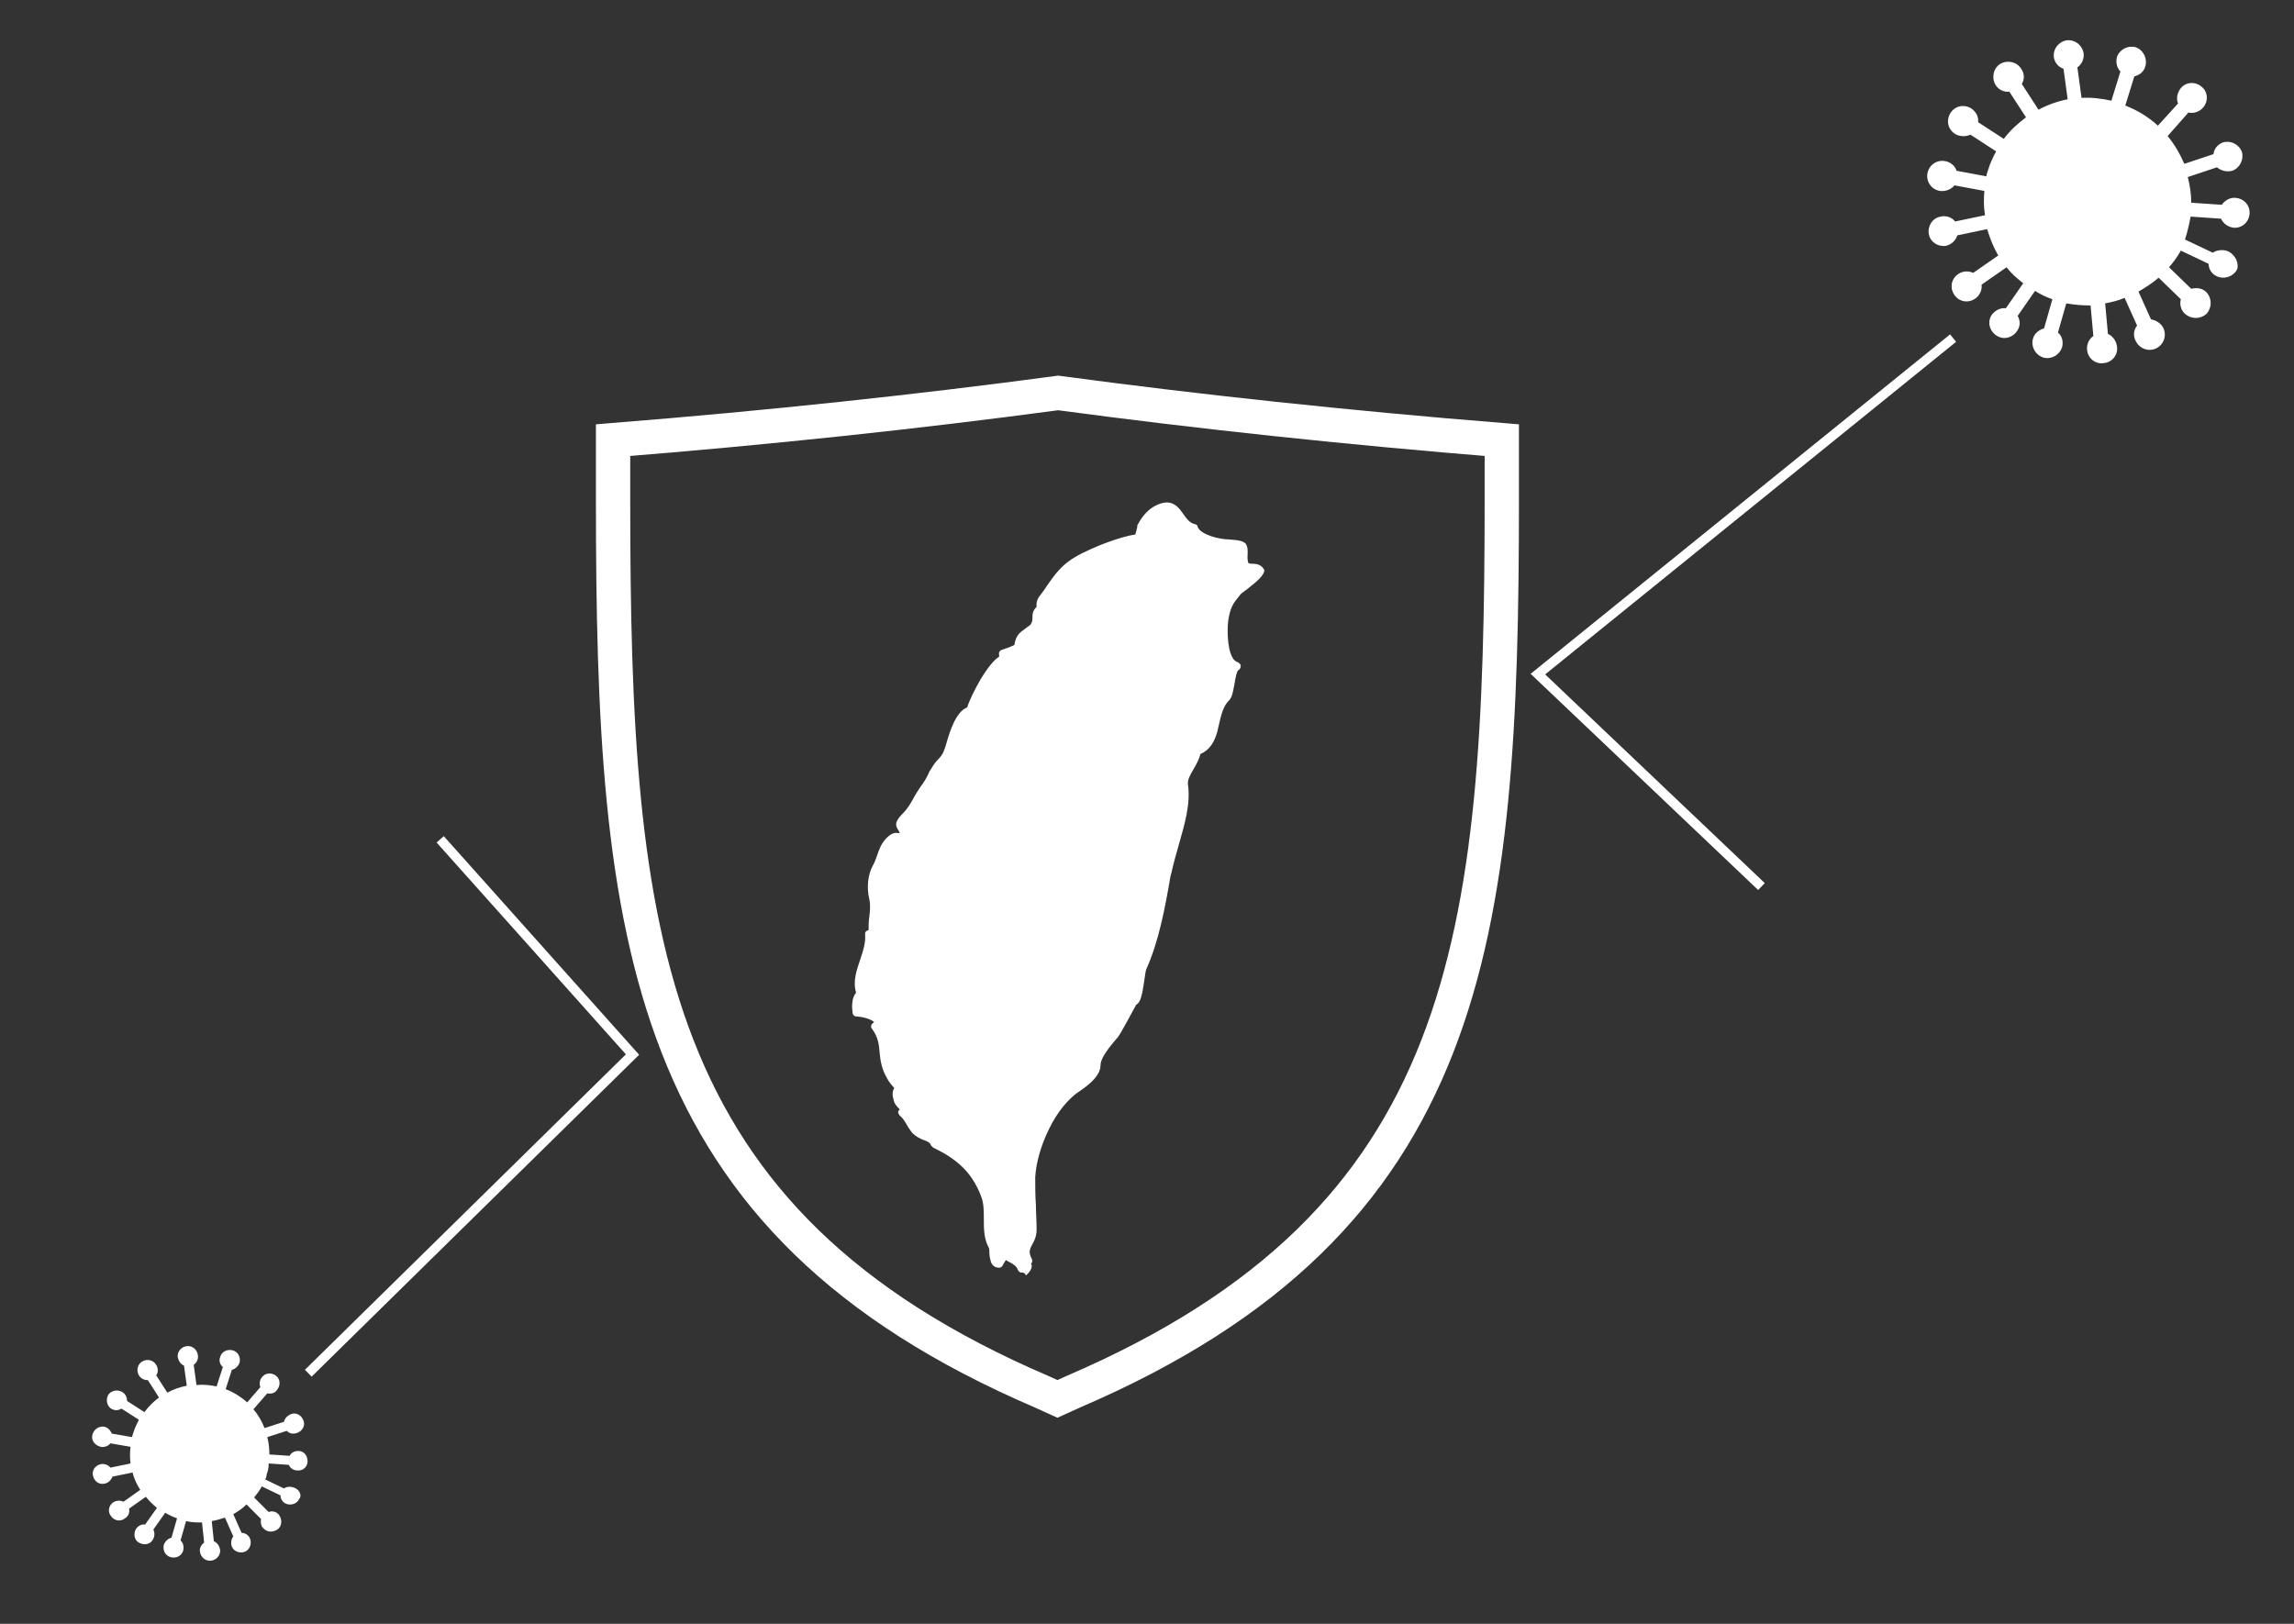 <?xml version="1.0" encoding="utf-8"?>
<!-- Generator: Adobe Illustrator 22.1.0, SVG Export Plug-In . SVG Version: 6.00 Build 0)  -->
<svg version="1.1" id="圖層_1" xmlns="http://www.w3.org/2000/svg" xmlns:xlink="http://www.w3.org/1999/xlink" x="0px" y="0px"
	 viewBox="0 0 330.4 233.9" style="enable-background:new 0 0 330.4 233.9;" xml:space="preserve">
<rect x="0" y="0" width="330.4" height="233.9" fill="#333333" stroke="none"/>
<style type="text/css">
	.st0{fill:#FFFFFF;}
	.st1{fill:none;stroke:#FFFFFF;stroke-width:4.942;stroke-miterlimit:10;}
	.st2{fill:none;stroke:#FFFFFF;stroke-width:1.381;stroke-miterlimit:10;}
</style>
<g>
	<g>
		<g>
			<g>
				<path class="st0" d="M147.2,183.3c-0.1,0-0.1,0-0.2,0c-0.2-0.1-0.3-0.2-0.4-0.4c-0.2-0.5-0.6-0.8-1.2-1.1
					c-0.2-0.1-0.4-0.2-0.5-0.3c-0.2,0.2-0.3,0.5-0.5,0.8c-0.1,0.2-0.3,0.3-0.5,0.3c0,0,0,0,0,0c-0.6,0-1-0.3-1.2-0.9
					c-0.1-0.4-0.2-0.8-0.2-1.2c0-0.3,0-0.7-0.1-0.8c-0.7-1.3-0.7-2.7-0.7-4.1c0-1.2,0-2.3-0.4-3.3c-1.4-3.7-3.8-5.5-6.9-7
					c-0.1-0.1-0.2-0.2-0.3-0.3c-0.1-0.4-0.5-0.6-1.1-0.8c-0.5-0.2-1.1-0.5-1.6-1c-0.3-0.4-0.6-0.8-0.8-1.2c-0.3-0.5-0.6-1-1-1.3
					c-0.1-0.1-0.1-0.2-0.2-0.3c-0.1-0.2,0-0.5,0.2-0.6c-0.4-0.4-0.8-0.8-0.9-1.4c-0.2-0.6-0.2-1.2,0.1-1.7c-0.4-0.4-0.8-0.9-1.1-1.5
					c-0.7-1.2-0.9-2.4-1-3.5c-0.1-1.2-0.2-2.3-1.1-3.5c-0.2-0.2-0.2-0.6,0.1-0.8c0.1-0.1,0.1-0.1,0.2-0.2c-0.5-0.4-1.4-0.7-2.6-0.8
					c-0.3,0-0.5-0.3-0.5-0.5c-0.1-0.7-0.2-2.1,0.5-2.9c-0.5-1.7,0.1-3.3,0.6-4.8c0.4-1.2,0.8-2.4,0.7-3.6c0-0.2,0-0.3,0.1-0.4
					c0.1-0.1,0.2-0.2,0.4-0.2c0,0,0,0,0,0c0-0.6,0-1.3,0.1-1.9c0.1-0.9,0.2-1.7,0-2.6c-0.4-1.7-0.2-3.5,0.5-4.8
					c0.3-0.5,0.4-0.9,0.6-1.4c0.3-0.9,0.6-1.8,1.4-2.6c0.7-0.7,1.2-0.8,1.7-0.7c0.1,0,0.1,0,0.2,0c-0.1-0.1-0.1-0.3-0.2-0.4
					c-0.2-0.3-0.4-0.6-0.3-1.1c0.1-0.4,0.4-0.8,1-1.4c0.6-0.6,1-1.3,1.4-2c0.3-0.6,0.7-1.2,1.1-1.8c0.6-0.8,0.8-1.2,1.1-1.8
					c0.1-0.3,0.3-0.6,0.5-0.9c0.3-0.5,0.6-0.9,0.9-1.2c0.4-0.4,0.7-0.8,0.9-1.4c0.1-0.2,0.2-0.6,0.3-0.9c0.5-1.8,1.4-4.6,3-5.2
					c0.3-1,1.1-2.6,1.9-4c1.1-1.8,2-2.9,2.7-3.3c0-0.1,0-0.2,0-0.3c-0.1-0.3,0.1-0.6,0.4-0.7c0.6-0.2,1.2-0.4,1.8-0.7
					c0.2-1.4,0.8-1.8,1.5-2.3c0.3-0.2,0.5-0.4,0.8-0.6c0.3-0.4,0.3-0.7,0.3-1c0-0.5,0-1,0.6-1.6c-0.1-0.9,0.3-1.4,0.7-1.9
					c0.1-0.1,0.2-0.3,0.3-0.4c2.2-3.3,3.2-4.4,6.8-6c0.4-0.2,4.1-1.8,6.4-2.1c0.1-0.3,0.2-0.6,0.3-1.1c0,0,0-0.1,0-0.1
					c0-0.1,0-0.2,0.1-0.3l0,0c0,0,0,0,0,0c0.7-1.3,1.5-2.1,2.4-2.6c2.4-1.3,3.4,0.1,4.1,1.1c0.5,0.7,0.9,1.3,1.7,1.5
					c0.2,0,0.4,0.2,0.4,0.4c0.4,1.1,3.1,1.8,4.5,1.8c1.4,0.1,2,0.2,2.4,0.6c0.3,0.4,0.3,0.9,0.3,1.3c0,0.4-0.1,0.9,0.1,1.5
					c0.2,0.1,0.4,0.1,0.6,0.1c0.5,0,1.1,0.1,1.5,0.6c0.1,0.1,0.2,0.3,0.2,0.4c-0.1,0.7-1,1.5-2.4,2.6c-0.5,0.4-1,0.7-1.1,0.9
					c-1,1.2-1.3,1.7-1.6,3.1c-0.3,1.3-0.3,4.5,0.5,5.9c0.2,0.4,0.5,0.6,0.8,0.7c0.2,0.1,0.4,0.3,0.4,0.5c0,0.2-0.1,0.5-0.3,0.6
					c-0.3,0.1-0.5,1.4-0.6,2c-0.2,1-0.3,1.9-0.8,2.4c-0.8,0.8-1.1,2-1.4,3.3c-0.1,0.4-0.2,0.9-0.3,1.3c-0.4,1.3-1,2.5-2.4,3.1
					c-0.2,0.8-0.6,1.5-1,2.2c-0.5,0.8-0.9,1.6-0.8,2.2c0.4,2.8-0.5,5.8-1.3,8.6c-0.4,1.4-0.8,2.8-1.1,4.2l-0.1,0.3
					c-0.8,4.7-1.7,9.5-3.5,13.5c-0.1,0.2-0.2,1-0.3,1.7c-0.3,2-0.5,3-1.1,3.4c0,0-0.1,0-0.1,0.1c-0.6,1.1-2.2,4.1-2.6,4.6l-0.1,0.1
					c-1,1.2-2.4,2.8-2.4,4c0,1.8-2.8,3.5-2.9,3.6c-1.6,1-3.3,3-4.5,5.5c-1.2,2.4-1.9,5-2,7c0,1.3,0,2.7,0.1,4c0,1.1,0.1,2.3,0.1,3.5
					c0,0.9-0.3,1.6-0.6,2.1c-0.4,0.7-0.6,1.2-0.1,2.1c0.1,0.2,0.1,0.4,0,0.6c0,0-0.1,0.1-0.1,0.1c0,0.1,0.1,0.2,0.1,0.3
					c0,0.5-0.3,0.9-0.8,1.4C147.5,183.3,147.4,183.3,147.2,183.3z"/>
			</g>
		</g>
		<g>
			<path class="st1" d="M152.4,56.6c-20.1,2.7-41.6,5-64.1,6.8v8.5c0,63.5,4.2,103.9,61.8,128.6l2.2,1l2.2-1
				c57.6-24.7,61.8-65.1,61.8-128.6v-8.5C194,61.6,172.5,59.3,152.4,56.6z"/>
		</g>
	</g>
	<path class="st0" d="M42.4,214.3c-0.5-0.2-1.1-0.2-1.5,0.1l-2.7-1.3c0.1-0.2,0.2-0.4,0.2-0.7c0.2-0.5,0.3-1,0.3-1.6l2.9,0.2
		c0.2,0.5,0.7,0.8,1.2,0.8c0.8,0.1,1.5-0.5,1.5-1.3s-0.5-1.5-1.3-1.5c-0.6,0-1,0.2-1.3,0.7l-2.9-0.2c0-0.9-0.1-1.7-0.3-2.5l2.8-0.9
		c0.4,0.4,0.9,0.5,1.5,0.3c0.8-0.3,1.2-1.1,0.9-1.8c-0.3-0.8-1.1-1.2-1.8-0.9c-0.5,0.2-0.9,0.6-1,1.1l-2.8,0.9
		c-0.4-1-0.9-1.9-1.6-2.7l2-2.3c0.5,0.1,1.1,0,1.4-0.5c0.5-0.6,0.5-1.5-0.1-2c-0.6-0.5-1.5-0.5-2,0.1c-0.4,0.4-0.5,1-0.3,1.5
		l-1.9,2.2c-0.9-0.8-2-1.5-3.1-1.9l0.9-2.8c0.5-0.1,0.9-0.5,1.1-1c0.2-0.8-0.2-1.6-1-1.8c-0.8-0.2-1.6,0.2-1.8,1
		c-0.2,0.5,0,1.1,0.4,1.4l-0.9,2.8c-1-0.2-1.9-0.3-2.9-0.2l-0.4-2.9c0.4-0.3,0.7-0.8,0.6-1.4c-0.1-0.8-0.8-1.4-1.6-1.3
		c-0.8,0.1-1.4,0.8-1.3,1.6c0.1,0.5,0.4,1,0.9,1.2l0.4,2.9c-1,0.2-1.9,0.5-2.8,1l-1.6-2.5c0.3-0.4,0.3-1,0-1.5
		c-0.4-0.7-1.3-0.9-2-0.5c-0.7,0.4-0.9,1.3-0.5,2c0.3,0.5,0.8,0.7,1.3,0.7l1.6,2.5c-0.8,0.6-1.5,1.3-2.1,2.1l-2.5-1.6
		c0-0.5-0.2-1-0.7-1.3c-0.7-0.4-1.6-0.2-2,0.4c-0.4,0.7-0.2,1.6,0.4,2c0.5,0.3,1,0.3,1.5,0l2.5,1.6c-0.3,0.6-0.6,1.2-0.8,1.9
		c-0.1,0.2-0.1,0.4-0.2,0.6l-2.9-0.5c-0.2-0.5-0.6-0.9-1.1-1c-0.8-0.1-1.5,0.4-1.7,1.2s0.4,1.5,1.2,1.7c0.5,0.1,1.1-0.1,1.4-0.5
		l2.9,0.5c-0.1,0.8-0.1,1.6,0,2.4l-2.9,0.6c-0.3-0.4-0.9-0.6-1.4-0.5c-0.8,0.2-1.3,0.9-1.1,1.7s0.9,1.3,1.7,1.1
		c0.5-0.1,0.9-0.5,1.1-1l2.9-0.6c0.2,0.9,0.6,1.7,1.1,2.5l-2.4,1.7c-0.5-0.2-1-0.2-1.5,0.1c-0.7,0.5-0.8,1.4-0.3,2
		c0.5,0.7,1.4,0.8,2,0.3c0.5-0.3,0.7-0.8,0.6-1.4l2.4-1.7c0.5,0.6,1,1.1,1.6,1.6l-1.7,2.4c-0.5-0.1-1,0.2-1.3,0.6
		c-0.4,0.7-0.3,1.6,0.4,2c0.7,0.4,1.6,0.3,2-0.4c0.3-0.5,0.3-1,0.1-1.5l1.7-2.4c0.5,0.3,1.1,0.6,1.7,0.8l-0.8,2.8
		c-0.5,0.1-0.9,0.5-1.1,1c-0.2,0.8,0.2,1.6,1,1.8c0.8,0.2,1.6-0.2,1.8-1c0.1-0.5,0-1.1-0.4-1.4l0.8-2.8c0.8,0.2,1.6,0.2,2.3,0.2
		l0.3,2.9c-0.4,0.3-0.7,0.8-0.6,1.3c0.1,0.8,0.8,1.4,1.6,1.3s1.4-0.8,1.3-1.6c-0.1-0.5-0.4-1-0.9-1.2l-0.3-2.9
		c0.6-0.1,1.3-0.3,1.9-0.5l1.2,2.7c-0.3,0.4-0.4,1-0.2,1.5c0.3,0.7,1.2,1,1.9,0.7c0.7-0.3,1-1.2,0.7-1.9c-0.2-0.5-0.7-0.8-1.2-0.8
		l-1.2-2.7c0.7-0.4,1.3-0.8,1.9-1.4l2.1,2.1c-0.1,0.5,0,1.1,0.4,1.4c0.6,0.6,1.5,0.5,2.1,0c0.6-0.6,0.5-1.5,0-2.1
		c-0.4-0.4-1-0.5-1.4-0.3l-2.1-2.1c0.4-0.5,0.8-1,1.1-1.6l2.7,1.3c0,0.5,0.3,1,0.8,1.2c0.7,0.3,1.6,0,1.9-0.7
		C43.5,215.5,43.2,214.6,42.4,214.3z"/>
	<path class="st0" d="M320.9,36.2c-0.7-0.3-1.6-0.2-2.2,0.2l-4-1.9c0.1-0.3,0.2-0.7,0.3-1c0.2-0.8,0.4-1.6,0.5-2.3l4.4,0.3
		c0.3,0.7,1,1.2,1.8,1.3c1.2,0.1,2.2-0.8,2.3-2c0.1-1.2-0.8-2.2-2-2.3c-0.8-0.1-1.6,0.4-2,1l-4.4-0.3c0-1.3-0.2-2.5-0.5-3.7l4.2-1.4
		c0.6,0.5,1.4,0.7,2.2,0.5c1.1-0.4,1.7-1.6,1.4-2.7c-0.4-1.1-1.6-1.7-2.7-1.4c-0.8,0.3-1.3,0.9-1.4,1.7l-4.2,1.4
		c-0.6-1.4-1.4-2.8-2.4-4l3-3.4c0.7,0.2,1.6-0.1,2.1-0.7c0.8-0.9,0.7-2.3-0.2-3c-0.9-0.8-2.3-0.7-3,0.2c-0.5,0.6-0.7,1.5-0.4,2.2
		l-2.9,3.2c-1.3-1.2-2.9-2.2-4.7-2.9l1.3-4.2c0.8-0.2,1.4-0.7,1.6-1.5c0.3-1.1-0.3-2.3-1.4-2.7c-1.1-0.3-2.3,0.3-2.7,1.4
		c-0.2,0.8,0,1.6,0.5,2.1l-1.3,4.2c-1.4-0.3-2.9-0.5-4.3-0.4l-0.6-4.4c0.6-0.4,1-1.2,0.9-2c-0.2-1.2-1.2-2-2.4-1.9
		c-1.2,0.2-2,1.2-1.9,2.4c0.1,0.8,0.7,1.5,1.4,1.7l0.6,4.4c-1.5,0.3-2.9,0.8-4.2,1.5l-2.4-3.7c0.4-0.7,0.4-1.5-0.1-2.2
		c-0.6-1-2-1.3-3-0.7c-1,0.6-1.3,2-0.7,3c0.4,0.7,1.2,1.1,2,1l2.4,3.7c-1.2,0.9-2.3,1.9-3.2,3.1l-3.7-2.4c0.1-0.8-0.3-1.5-1-2
		c-1-0.6-2.3-0.4-3,0.7c-0.6,1-0.4,2.3,0.7,3c0.7,0.4,1.5,0.4,2.2,0.1l3.7,2.4c-0.5,0.9-0.9,1.8-1.2,2.8c-0.1,0.3-0.2,0.5-0.2,0.8
		l-4.3-0.8c-0.2-0.7-0.9-1.3-1.7-1.4c-1.2-0.2-2.3,0.6-2.5,1.8s0.6,2.3,1.8,2.5c0.8,0.1,1.6-0.2,2.1-0.8l4.3,0.8
		c-0.1,1.2-0.1,2.4,0.1,3.5l-4.3,0.9c-0.5-0.6-1.3-0.9-2.1-0.7c-1.2,0.2-1.9,1.4-1.7,2.5c0.2,1.2,1.4,1.9,2.5,1.7
		c0.8-0.2,1.4-0.8,1.6-1.5l4.3-0.9c0.4,1.3,0.9,2.6,1.6,3.8l-3.6,2.5c-0.7-0.3-1.5-0.3-2.2,0.2c-1,0.7-1.2,2-0.5,3s2,1.2,3,0.5
		c0.7-0.5,1-1.3,0.9-2l3.6-2.5c0.7,0.9,1.5,1.6,2.4,2.3l-2.5,3.6c-0.8-0.1-1.5,0.3-2,0.9c-0.7,1-0.4,2.3,0.6,3c1,0.7,2.3,0.4,3-0.6
		c0.5-0.7,0.5-1.5,0.1-2.2l2.5-3.6c0.8,0.5,1.6,0.9,2.5,1.2l-1.2,4.2c-0.7,0.2-1.4,0.7-1.6,1.5c-0.3,1.1,0.3,2.3,1.5,2.7
		c1.1,0.3,2.3-0.3,2.7-1.5c0.2-0.8,0-1.6-0.6-2.1l1.2-4.2c1.2,0.2,2.3,0.3,3.5,0.3l0.4,4.4c-0.6,0.4-1,1.2-0.9,2
		c0.1,1.2,1.2,2.1,2.4,1.9c1.2-0.1,2.1-1.2,1.9-2.4c-0.1-0.8-0.6-1.5-1.3-1.8l-0.4-4.4c1-0.2,1.9-0.4,2.8-0.8l1.8,4
		c-0.5,0.6-0.6,1.5-0.2,2.2c0.5,1.1,1.8,1.6,2.9,1.1c1.1-0.5,1.6-1.8,1.1-2.9c-0.3-0.7-1.1-1.2-1.8-1.3l-1.8-4c1-0.6,2-1.2,2.9-2
		l3.2,3.1c-0.2,0.7,0,1.6,0.6,2.1c0.9,0.8,2.2,0.8,3.1,0c0.8-0.9,0.8-2.2,0-3.1c-0.6-0.6-1.4-0.7-2.2-0.5l-3.2-3.1
		c0.6-0.7,1.2-1.5,1.7-2.4l4,1.9c0,0.8,0.5,1.5,1.2,1.8c1.1,0.5,2.4,0,2.9-1C322.5,38,322,36.7,320.9,36.2z"/>
	<polyline class="st2" points="44.4,197.8 91.1,151.9 63.4,120.9 	"/>
	<polyline class="st2" points="281.3,48.7 221.5,97.1 253.7,127.7 	"/>
</g>
</svg>
